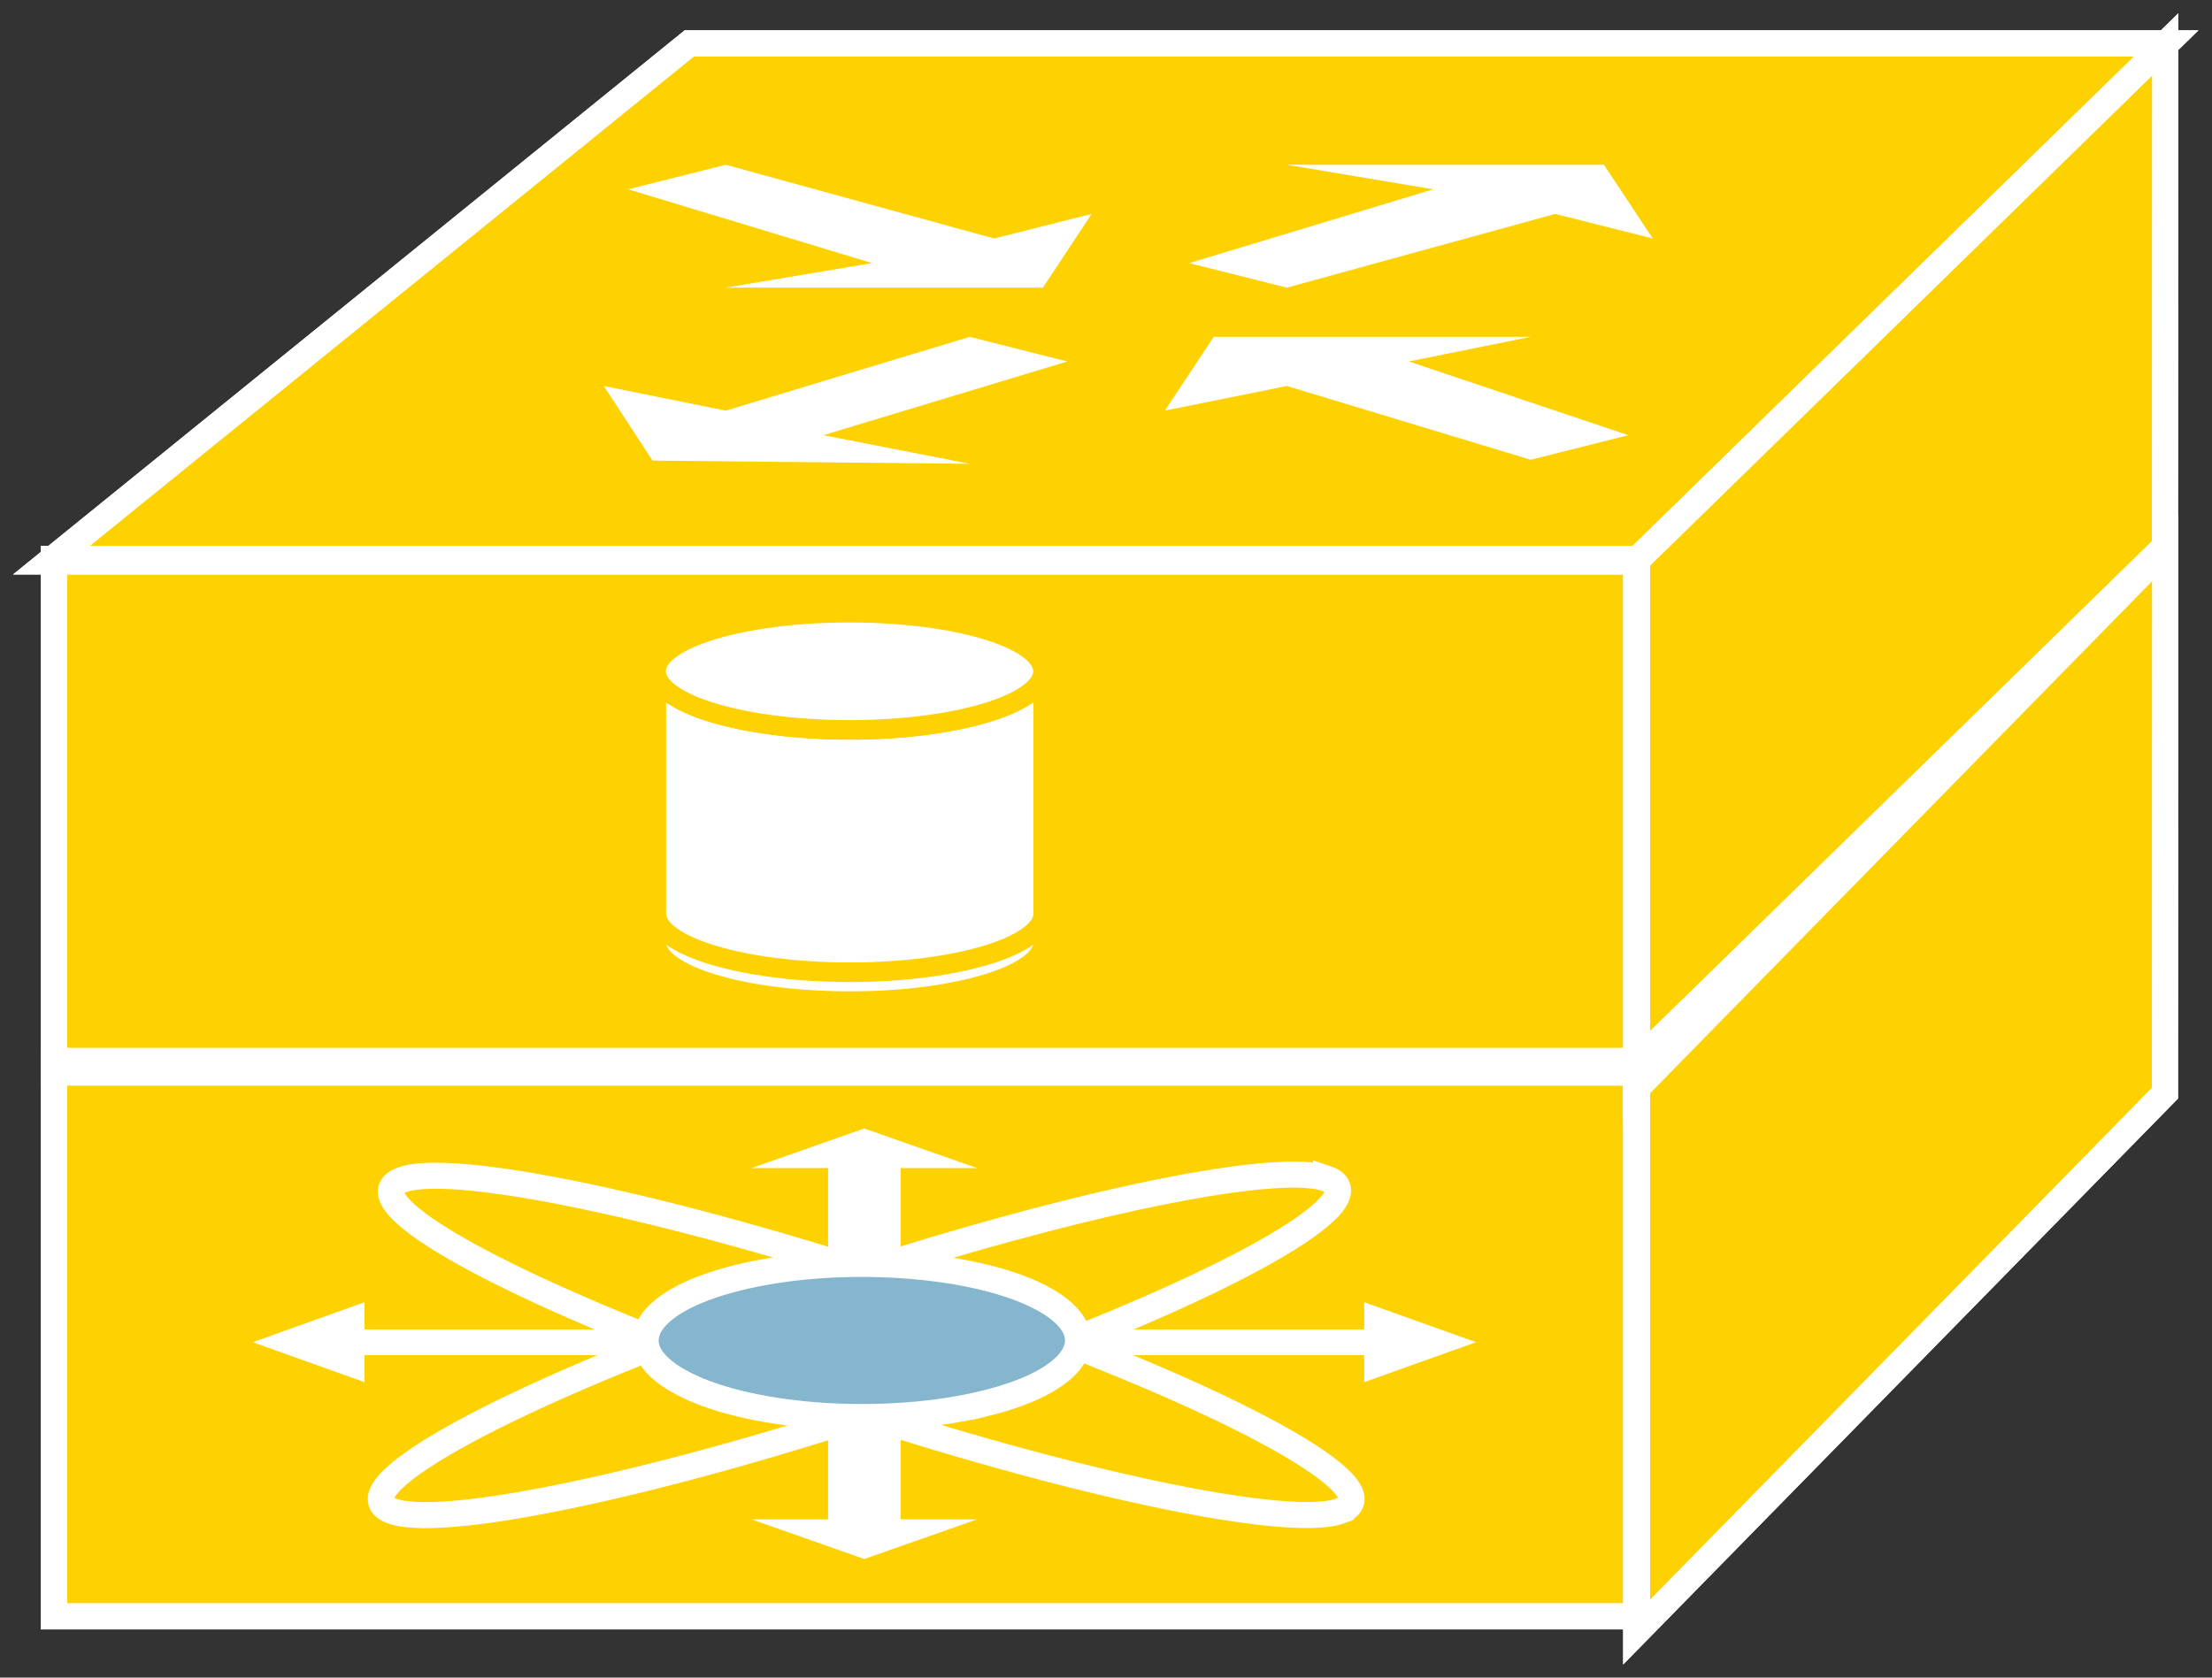 <?xml version="1.0" encoding="UTF-8" standalone="no"?>
<svg
   xmlns:dc="http://purl.org/dc/elements/1.1/"
   xmlns:cc="http://creativecommons.org/ns#"
   xmlns:rdf="http://www.w3.org/1999/02/22-rdf-syntax-ns#"
   xmlns:svg="http://www.w3.org/2000/svg"
   xmlns="http://www.w3.org/2000/svg"
   viewBox="0 0 45.24 34.32"
   height="34.32"
   width="45.24"
   xml:space="preserve"
   id="svg2"
   version="1.1"><rect x="0" y="0" width="45.24" height="34.32" fill="#333333" stroke="none"/><defs
     id="defs6" /><g
     transform="matrix(1.333,0,0,-1.333,0,34.32)"
     id="g10"><g
       transform="scale(0.1)"
       id="g12"><path
         id="path14"
         style="fill:#FED100;fill-opacity:1;fill-rule:nonzero;stroke:none"
         d="m 8.277,92.844 h 242.891 v 78.856 H 8.277 Z" /><path
         id="path16"
         style="fill:#FED100;fill-opacity:1;fill-rule:nonzero;stroke:none"
         d="m 7.645,171.301 98.113,79.512 h 226.64 L 250.941,171.301 H 7.645" /><path
         id="path18"
         style="fill:#FED100;fill-opacity:1;fill-rule:nonzero;stroke:none"
         d="m 251.039,90.363 81.133,82.778 0.051,77.539 -81.184,-79.262 V 90.363" /><path
         id="path20"
         style="fill:#FED100;fill-opacity:1;fill-rule:nonzero;stroke:none"
         d="m 8.277,9.395 h 242.891 v 85.234 H 8.277 Z" /><path
         id="path22"
         style="fill:#FED100;fill-opacity:1;fill-rule:nonzero;stroke:none"
         d="m 251.039,6.906 81.133,82.781 0.051,83.925 -81.184,-79.265 V 6.906" /><path
         id="path24"
         style="fill:#FED100;fill-opacity:1;fill-rule:nonzero;stroke:none"
         d="m 8.277,92.844 h 242.891 v 78.856 H 8.277 Z" /><path
         id="path26"
         style="fill:none;stroke:#FFFFFF;stroke-width:4;stroke-linecap:butt;stroke-linejoin:miter;stroke-miterlimit:4;stroke-dasharray:none;stroke-opacity:1"
         d="M 251.168,92.844 V 171.699 H 8.277 V 92.844 Z" /><path
         id="path28"
         style="fill:#FED100;fill-opacity:1;fill-rule:nonzero;stroke:none"
         d="m 7.645,171.301 98.113,79.512 h 226.64 L 250.941,171.301 H 7.645" /><path
         id="path30"
         style="fill:none;stroke:#FFFFFF;stroke-width:4;stroke-linecap:butt;stroke-linejoin:miter;stroke-miterlimit:4;stroke-dasharray:none;stroke-opacity:1"
         d="m 7.645,171.301 98.113,79.512 h 226.64 l -81.457,-79.512 z" /><path
         id="path32"
         style="fill:#FED100;fill-opacity:1;fill-rule:nonzero;stroke:none"
         d="m 251.039,90.363 81.133,82.778 0.051,77.539 -81.184,-79.262 V 90.363" /><path
         id="path34"
         style="fill:none;stroke:#FFFFFF;stroke-width:4;stroke-linecap:butt;stroke-linejoin:miter;stroke-miterlimit:4;stroke-dasharray:none;stroke-opacity:1"
         d="m 251.039,90.363 81.133,82.778 0.051,77.539 -81.184,-79.262 z" /><path
         id="path36"
         style="fill:#FED100;fill-opacity:1;fill-rule:nonzero;stroke:none"
         d="m 8.277,9.395 h 242.891 v 85.234 H 8.277 Z" /><path
         id="path38"
         style="fill:none;stroke:#FFFFFF;stroke-width:4;stroke-linecap:butt;stroke-linejoin:miter;stroke-miterlimit:4;stroke-dasharray:none;stroke-opacity:1"
         d="M 251.168,9.395 V 94.629 H 8.277 V 9.395 Z" /><path
         id="path40"
         style="fill:#FED100;fill-opacity:1;fill-rule:nonzero;stroke:none"
         d="m 251.039,6.906 81.133,82.781 0.051,83.925 -81.184,-79.265 V 6.906" /><path
         id="path42"
         style="fill:none;stroke:#FFFFFF;stroke-width:4;stroke-linecap:butt;stroke-linejoin:miter;stroke-miterlimit:4;stroke-dasharray:none;stroke-opacity:1"
         d="m 251.039,6.906 81.133,82.781 0.051,83.925 -81.184,-79.265 z" /><path
         id="path44"
         style="fill:none;stroke:#FFFFFF;stroke-width:4;stroke-linecap:butt;stroke-linejoin:miter;stroke-miterlimit:4;stroke-dasharray:none;stroke-opacity:1"
         d="M 251.168,92.844 V 171.699 H 8.277 V 92.844 Z" /><path
         id="path46"
         style="fill:none;stroke:#FFFFFF;stroke-width:4;stroke-linecap:butt;stroke-linejoin:miter;stroke-miterlimit:4;stroke-dasharray:none;stroke-opacity:1"
         d="m 7.645,171.301 98.113,79.512 h 226.64 l -81.457,-79.512 z" /><path
         id="path48"
         style="fill:none;stroke:#FFFFFF;stroke-width:4;stroke-linecap:butt;stroke-linejoin:miter;stroke-miterlimit:4;stroke-dasharray:none;stroke-opacity:1"
         d="m 251.039,90.363 81.133,82.778 0.051,77.539 -81.184,-79.262 z" /><path
         id="path50"
         style="fill:none;stroke:#FFFFFF;stroke-width:4;stroke-linecap:butt;stroke-linejoin:miter;stroke-miterlimit:4;stroke-dasharray:none;stroke-opacity:1"
         d="M 251.168,9.395 V 94.629 H 8.277 V 9.395 Z" /><path
         id="path52"
         style="fill:none;stroke:#FFFFFF;stroke-width:4;stroke-linecap:butt;stroke-linejoin:miter;stroke-miterlimit:4;stroke-dasharray:none;stroke-opacity:1"
         d="m 251.039,6.906 81.133,82.781 0.051,83.925 -81.184,-79.265 z" /><path
         id="path54"
         style="fill:#FFFFFF;fill-opacity:1;fill-rule:nonzero;stroke:none"
         d="m 182.457,217.086 14.981,-3.77 41.171,11.317 14.969,-3.77 -7.488,11.317 h -48.652 l 22.46,-3.77 -37.441,-11.324" /><path
         id="path56"
         style="fill:#FFFFFF;fill-opacity:1;fill-rule:nonzero;stroke:none"
         d="m 96.383,228.41 14.965,3.77 41.175,-11.317 14.965,3.77 -7.476,-11.317 h -48.664 l 22.465,3.77 -37.43,11.324" /><path
         id="path58"
         style="fill:#FFFFFF;fill-opacity:1;fill-rule:nonzero;stroke:none"
         d="m 249.828,190.676 -14.969,-3.77 -37.421,11.321 -18.711,-3.782 7.488,11.321 h 48.644 l -18.711,-3.774 33.68,-11.316" /><path
         id="path60"
         style="fill:#FFFFFF;fill-opacity:1;fill-rule:nonzero;stroke:none"
         d="m 163.754,201.992 -14.965,3.774 -37.441,-11.321 -18.707,3.782 7.48,-11.454 48.668,-0.488 -22.465,4.391 37.43,11.316" /><path
         id="path62"
         style="fill:#FFFFFF;fill-opacity:1;fill-rule:nonzero;stroke:none"
         d="m 130.387,103.82 c 16.386,0 29.672,4.043 29.672,9.012 0,4.973 -13.286,8.996 -29.672,8.996 -16.399,0 -29.688,-4.023 -29.688,-8.996 0,-4.969 13.289,-9.012 29.688,-9.012" /><path
         id="path64"
         style="fill:none;stroke:#FED100;stroke-width:3;stroke-linecap:round;stroke-linejoin:round;stroke-miterlimit:4;stroke-dasharray:none;stroke-opacity:1"
         d="m 130.387,103.82 c 16.386,0 29.672,4.043 29.672,9.012 0,4.973 -13.286,8.996 -29.672,8.996 -16.399,0 -29.688,-4.023 -29.688,-8.996 0,-4.969 13.289,-9.012 29.688,-9.012 z" /><path
         id="path66"
         style="fill:#FFFFFF;fill-opacity:1;fill-rule:nonzero;stroke:none"
         d="m 160.059,154.445 c 0,-4.968 -13.286,-8.996 -29.672,-8.996 -16.399,0 -29.688,4.028 -29.688,8.996 v -37.207 c 0,-4.961 13.289,-8.984 29.688,-8.984 16.386,0 29.672,4.023 29.672,8.984 v 37.207" /><path
         id="path68"
         style="fill:none;stroke:#FED100;stroke-width:3;stroke-linecap:round;stroke-linejoin:round;stroke-miterlimit:4;stroke-dasharray:none;stroke-opacity:1"
         d="m 160.059,154.445 c 0,-4.968 -13.286,-8.996 -29.672,-8.996 -16.399,0 -29.688,4.028 -29.688,8.996 v -37.207 c 0,-4.961 13.289,-8.984 29.688,-8.984 16.386,0 29.672,4.023 29.672,8.984 z" /><path
         id="path70"
         style="fill:#FFFFFF;fill-opacity:1;fill-rule:nonzero;stroke:none"
         d="m 130.344,145.449 c 16.39,0 29.676,4.028 29.676,8.996 0,4.969 -13.286,8.989 -29.676,8.989 -16.395,0 -29.684,-4.02 -29.684,-8.989 0,-4.968 13.289,-8.996 29.684,-8.996" /><path
         id="path72"
         style="fill:none;stroke:#FED100;stroke-width:3;stroke-linecap:round;stroke-linejoin:round;stroke-miterlimit:4;stroke-dasharray:none;stroke-opacity:1"
         d="m 130.344,145.449 c 16.39,0 29.676,4.028 29.676,8.996 0,4.969 -13.286,8.989 -29.676,8.989 -16.395,0 -29.684,-4.02 -29.684,-8.989 0,-4.968 13.289,-8.996 29.684,-8.996 z" /><path
         id="path74"
         style="fill:none;stroke:#FFFFFF;stroke-width:4;stroke-linecap:round;stroke-linejoin:round;stroke-miterlimit:4;stroke-dasharray:none;stroke-opacity:1"
         d="M 8.277,93.273 H 251.168" /><path
         id="path76"
         style="fill:#FFFFFF;fill-opacity:1;fill-rule:nonzero;stroke:none"
         d="M 101.355,53.438 H 55.918 v 4.172 L 38.77,51.477 55.918,45.344 v 4.141 h 45.437 v 3.953" /><path
         id="path78"
         style="fill:#FFFFFF;fill-opacity:1;fill-rule:nonzero;stroke:none"
         d="M 127.051,40.391 V 24.285 h -11.742 l 17.296,-6.082 17.313,6.082 h -11.73 v 16.105 h -11.137" /><path
         id="path80"
         style="fill:#FFFFFF;fill-opacity:1;fill-rule:nonzero;stroke:none"
         d="m 127.051,62.09 v 16.105 h -11.742 l 17.296,6.082 17.313,-6.082 h -11.73 V 62.09 h -11.137" /><path
         id="path82"
         style="fill:#FFFFFF;fill-opacity:1;fill-rule:nonzero;stroke:none"
         d="m 163.871,49.484 h 45.442 v -4.141 l 17.148,6.133 -17.148,6.133 v -4.172 h -45.442 v -3.953" /><path
         id="path84"
         style="fill:none;stroke:#FFFFFF;stroke-width:4;stroke-linecap:butt;stroke-linejoin:miter;stroke-miterlimit:4;stroke-dasharray:none;stroke-opacity:1"
         d="m 205.719,25.605 c -8.516,-3.195 -47.715,5.586 -87.5,19.598 -39.797,14.016 -65.133,27.973 -56.598,31.164 8.527,3.195 47.719,-5.578 87.512,-19.609 39.789,-14.016 65.121,-27.957 56.586,-31.152 z" /><path
         id="path86"
         style="fill:none;stroke:#FFFFFF;stroke-width:4;stroke-linecap:butt;stroke-linejoin:miter;stroke-miterlimit:4;stroke-dasharray:none;stroke-opacity:1"
         d="M 203.453,76.613 C 212.457,73.586 187.699,59.68 148.168,45.586 108.621,31.477 69.277,22.492 60.273,25.52 c -9.004,3.035 15.742,16.914 55.29,31.023 39.535,14.113 78.886,23.086 87.89,20.07 z" /><path
         id="path88"
         style="fill:#86b6cd;fill-opacity:1;fill-rule:nonzero;stroke:none"
         d="m 151.25,42.109 c 15.016,3.719 18.652,11.055 8.145,16.379 -10.508,5.312 -31.18,6.601 -46.196,2.879 -15.011,-3.719 -18.652,-11.043 -8.136,-16.355 10.5,-5.332 31.175,-6.621 46.187,-2.902" /><path
         id="path90"
         style="fill:none;stroke:#FFFFFF;stroke-width:4;stroke-linecap:butt;stroke-linejoin:miter;stroke-miterlimit:4;stroke-dasharray:none;stroke-opacity:1"
         d="m 151.25,42.109 c 15.016,3.719 18.652,11.055 8.145,16.379 -10.508,5.312 -31.18,6.601 -46.196,2.879 -15.011,-3.719 -18.652,-11.043 -8.136,-16.355 10.5,-5.332 31.175,-6.621 46.187,-2.902 z" /></g></g></svg>